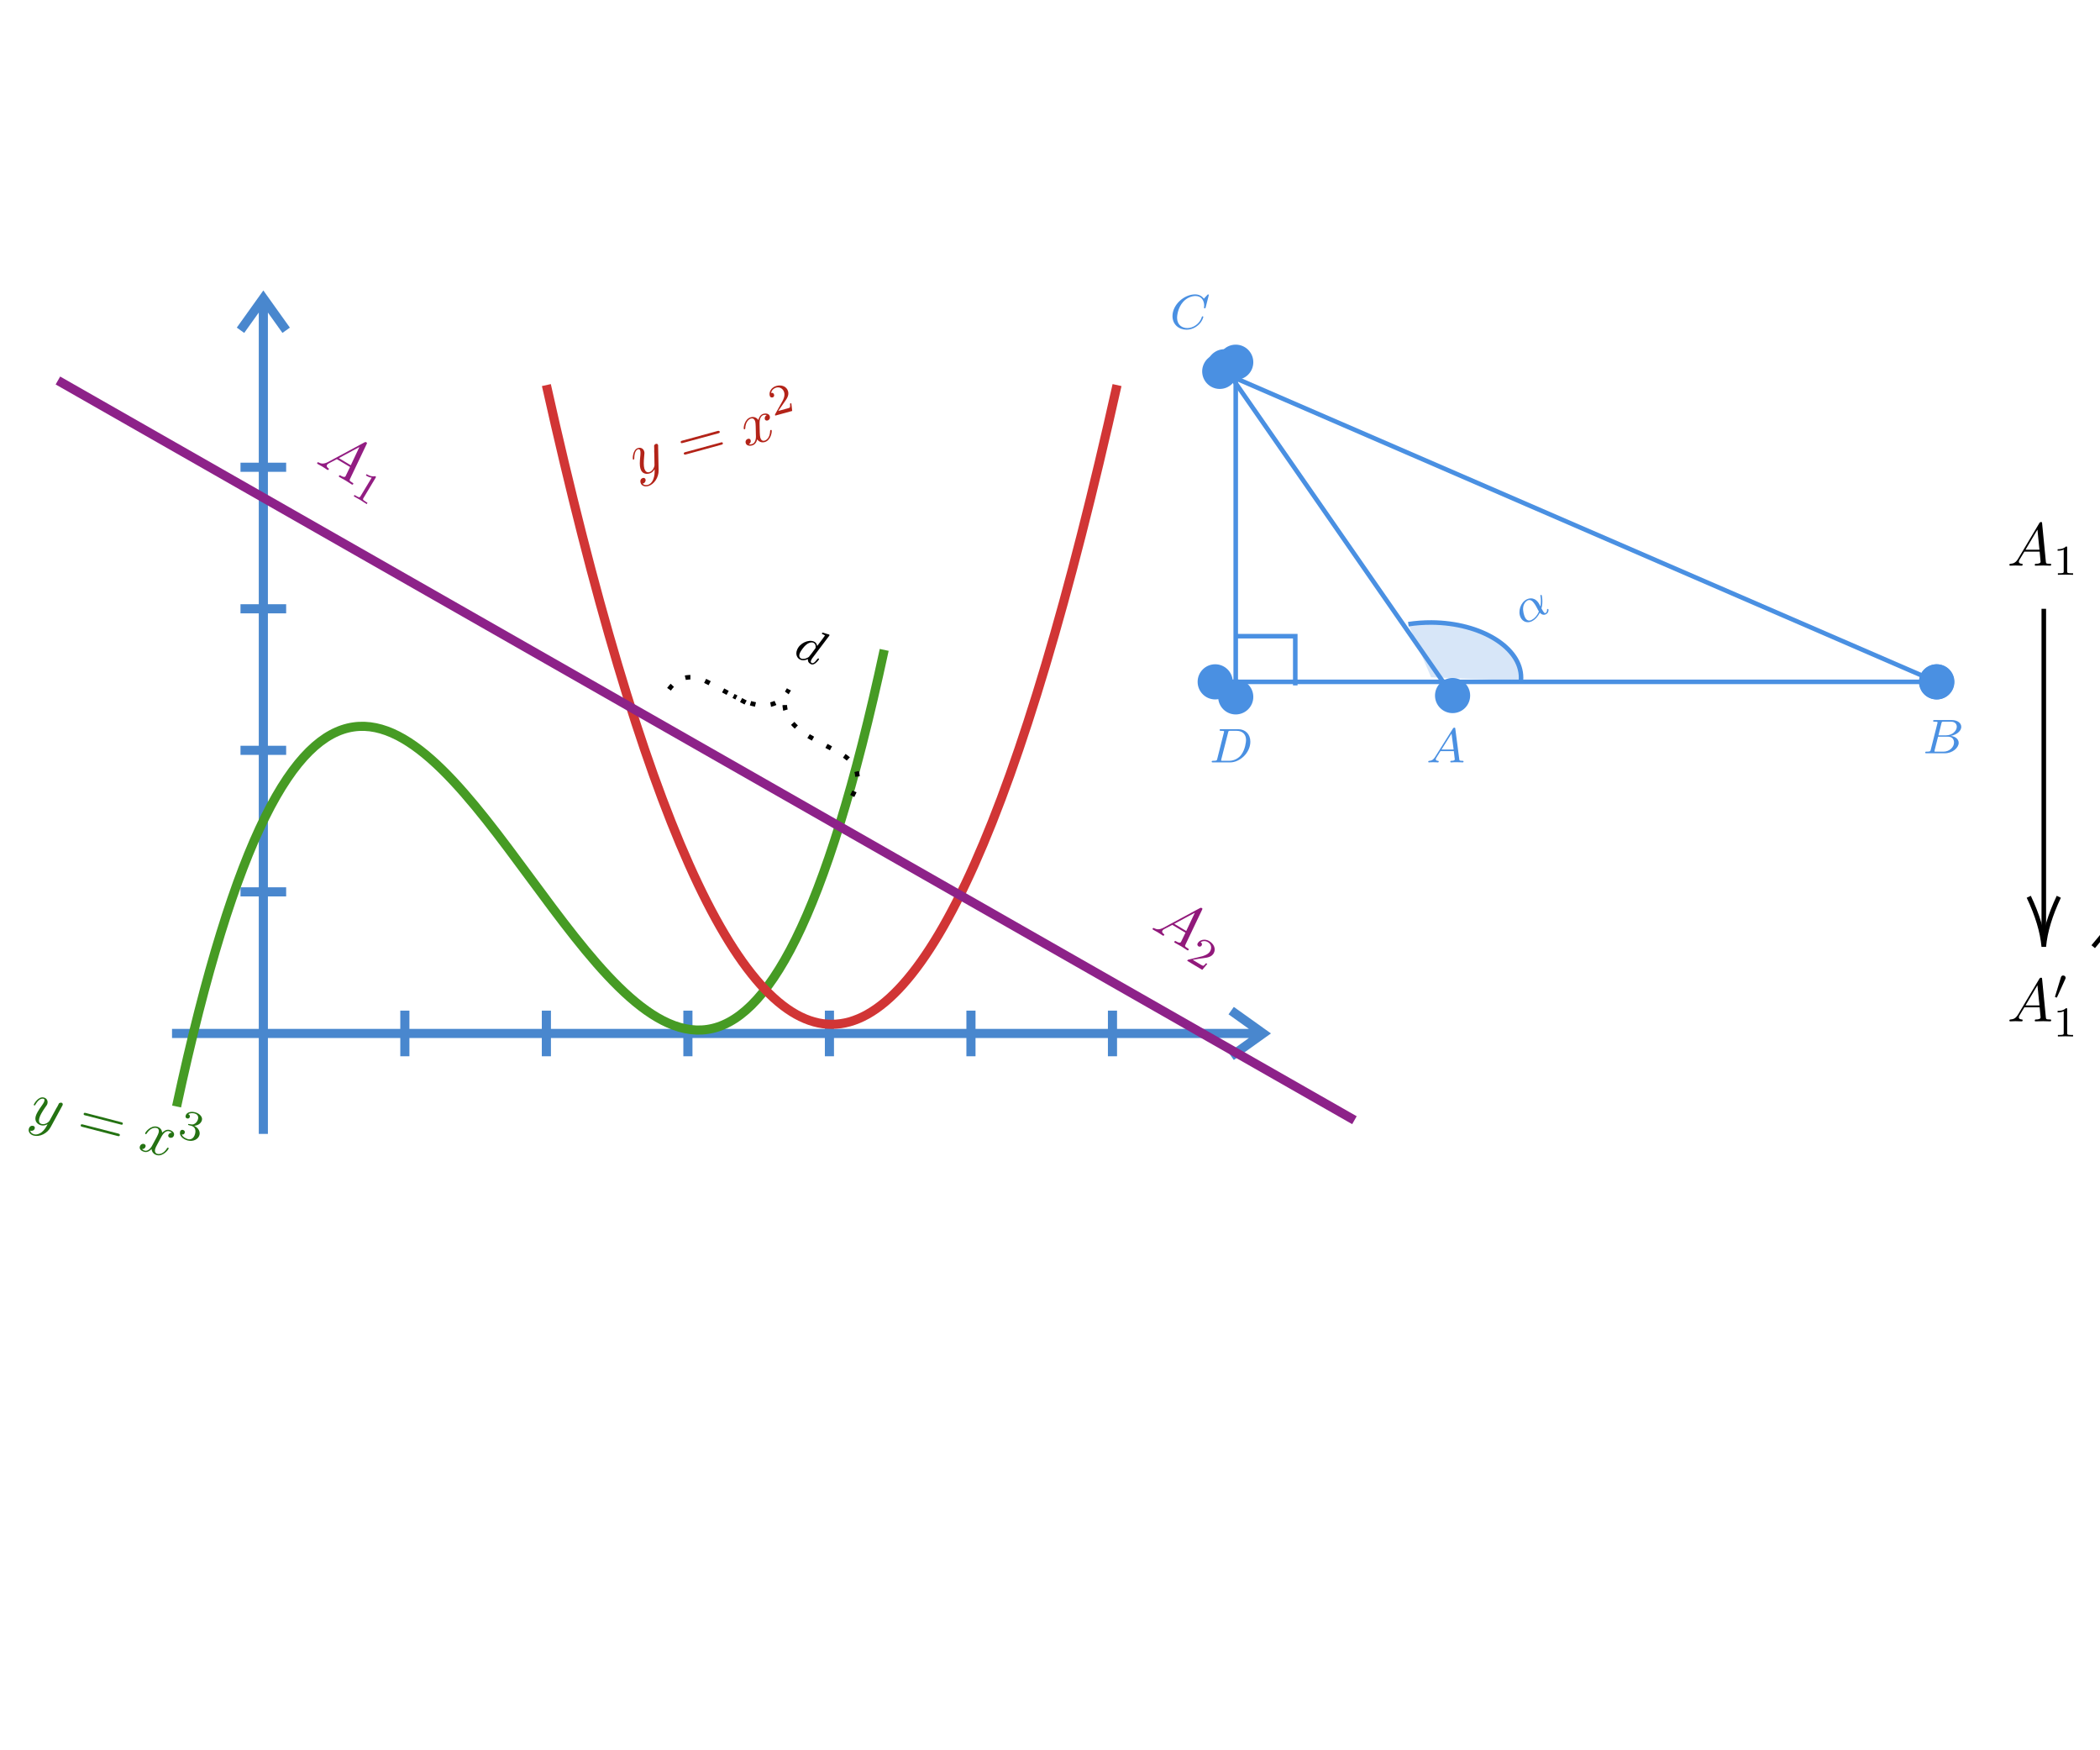 <?xml version="1.0" encoding="UTF-8"?>
<svg xmlns="http://www.w3.org/2000/svg" xmlns:xlink="http://www.w3.org/1999/xlink" width="343.711pt" height="286.426pt" viewBox="0 0 343.711 286.426">
<defs>
<g>
<g id="glyph-0-0">
<path d="M 3.141 -2.812 C 3.438 -3.875 3.203 -4.922 3.172 -4.984 C 3.141 -5.031 3.094 -5.047 3.047 -5.016 C 2.938 -4.969 2.938 -4.938 2.984 -4.766 C 3.125 -3.953 2.984 -3.172 2.969 -3.156 C 2.953 -3.156 2.859 -3.328 2.812 -3.453 C 2.156 -4.688 1.219 -4.531 0.734 -4.297 C -0.281 -3.797 -0.766 -2.328 -0.266 -1.312 C 0.078 -0.625 0.844 -0.344 1.594 -0.719 C 2.078 -0.969 2.516 -1.406 2.875 -2.109 C 3.328 -1.609 3.75 -1.797 3.875 -1.859 C 4.281 -2.062 4.344 -2.547 4.266 -2.688 C 4.219 -2.766 4.141 -2.719 4.125 -2.703 C 4.031 -2.672 4.047 -2.625 4.047 -2.578 C 4.094 -2.219 3.844 -2.078 3.812 -2.062 C 3.703 -2.016 3.594 -1.953 3.141 -2.812 Z M 2.719 -2.312 C 2.438 -1.609 1.938 -1.125 1.516 -0.922 C 1.156 -0.734 0.719 -0.781 0.438 -1.359 C 0.312 -1.609 0.047 -2.406 0.156 -3.047 C 0.234 -3.578 0.547 -3.953 0.844 -4.109 C 1.234 -4.297 1.594 -4.125 1.875 -3.734 C 2.234 -3.312 2.469 -2.703 2.719 -2.312 Z M 2.719 -2.312 "/>
</g>
<g id="glyph-1-0">
<path d="M 6.344 -5.391 C 6.344 -5.422 6.359 -5.469 6.359 -5.516 C 6.359 -5.562 6.312 -5.609 6.266 -5.609 C 6.203 -5.609 6.188 -5.594 6.125 -5.516 L 5.562 -4.906 C 5.484 -5 5.062 -5.609 4.141 -5.609 C 2.281 -5.609 0.422 -3.891 0.422 -2.062 C 0.422 -0.672 1.469 0.172 2.734 0.172 C 3.781 0.172 4.672 -0.469 5.094 -1.094 C 5.359 -1.484 5.469 -1.859 5.469 -1.906 C 5.469 -1.984 5.422 -2.016 5.344 -2.016 C 5.25 -2.016 5.234 -1.969 5.219 -1.891 C 4.875 -0.781 3.797 -0.094 2.844 -0.094 C 2.031 -0.094 1.172 -0.578 1.172 -1.797 C 1.172 -2.047 1.266 -3.375 2.156 -4.375 C 2.75 -5.047 3.562 -5.344 4.188 -5.344 C 5.203 -5.344 5.609 -4.547 5.609 -3.781 C 5.609 -3.672 5.578 -3.516 5.578 -3.422 C 5.578 -3.328 5.688 -3.328 5.719 -3.328 C 5.812 -3.328 5.828 -3.359 5.859 -3.5 Z M 6.344 -5.391 "/>
</g>
<g id="glyph-1-1">
<path d="M 1.328 -0.625 C 1.266 -0.328 1.25 -0.266 0.656 -0.266 C 0.5 -0.266 0.406 -0.266 0.406 -0.109 C 0.406 0 0.516 0 0.641 0 L 3.391 0 C 5.062 0 6.734 -1.609 6.734 -3.391 C 6.734 -4.609 5.922 -5.438 4.734 -5.438 L 1.953 -5.438 C 1.812 -5.438 1.703 -5.438 1.703 -5.297 C 1.703 -5.172 1.797 -5.172 1.938 -5.172 C 2.203 -5.172 2.438 -5.172 2.438 -5.047 C 2.438 -5.016 2.422 -5.016 2.406 -4.906 Z M 3.094 -4.891 C 3.156 -5.156 3.172 -5.172 3.5 -5.172 L 4.469 -5.172 C 5.391 -5.172 6.031 -4.641 6.031 -3.672 C 6.031 -3.406 5.906 -2.109 5.219 -1.219 C 4.875 -0.766 4.188 -0.266 3.25 -0.266 L 2.062 -0.266 C 1.984 -0.281 1.953 -0.281 1.953 -0.328 C 1.953 -0.391 1.969 -0.469 1.984 -0.516 Z M 3.094 -4.891 "/>
</g>
<g id="glyph-1-2">
<path d="M 1.469 -0.953 C 1.109 -0.359 0.781 -0.281 0.5 -0.266 C 0.422 -0.25 0.312 -0.25 0.312 -0.109 C 0.312 -0.094 0.328 0 0.438 0 C 0.5 0 0.547 -0.031 1.109 -0.031 C 1.656 -0.031 1.828 0 1.875 0 C 1.906 0 2.031 0 2.031 -0.156 C 2.031 -0.25 1.922 -0.266 1.891 -0.266 C 1.719 -0.266 1.547 -0.328 1.547 -0.516 C 1.547 -0.625 1.625 -0.734 1.766 -0.969 L 2.312 -1.844 L 4.5 -1.844 L 4.656 -0.5 C 4.656 -0.375 4.516 -0.266 4.141 -0.266 C 4.031 -0.266 3.922 -0.266 3.922 -0.109 C 3.922 -0.109 3.922 0 4.062 0 C 4.141 0 4.438 -0.016 4.516 -0.031 L 5.016 -0.031 C 5.734 -0.031 5.859 0 5.922 0 C 5.953 0 6.094 0 6.094 -0.156 C 6.094 -0.266 5.984 -0.266 5.859 -0.266 C 5.422 -0.266 5.406 -0.328 5.391 -0.531 L 4.75 -5.453 C 4.734 -5.641 4.719 -5.688 4.594 -5.688 C 4.453 -5.688 4.406 -5.609 4.344 -5.531 Z M 2.484 -2.109 L 4.125 -4.719 L 4.469 -2.109 Z M 2.484 -2.109 "/>
</g>
<g id="glyph-1-3">
<path d="M 1.344 -0.625 C 1.281 -0.328 1.266 -0.266 0.672 -0.266 C 0.516 -0.266 0.422 -0.266 0.422 -0.109 C 0.422 0 0.531 0 0.656 0 L 3.625 0 C 4.938 0 5.906 -0.938 5.906 -1.703 C 5.906 -2.281 5.406 -2.75 4.609 -2.844 C 5.531 -3.016 6.328 -3.625 6.328 -4.328 C 6.328 -4.922 5.75 -5.438 4.75 -5.438 L 1.969 -5.438 C 1.828 -5.438 1.719 -5.438 1.719 -5.297 C 1.719 -5.172 1.812 -5.172 1.953 -5.172 C 2.219 -5.172 2.453 -5.172 2.453 -5.047 C 2.453 -5.016 2.438 -5.016 2.422 -4.906 Z M 2.594 -2.938 L 3.078 -4.891 C 3.141 -5.156 3.156 -5.172 3.484 -5.172 L 4.625 -5.172 C 5.406 -5.172 5.594 -4.672 5.594 -4.344 C 5.594 -3.672 4.859 -2.938 3.844 -2.938 Z M 2.047 -0.266 C 1.969 -0.281 1.938 -0.281 1.938 -0.328 C 1.938 -0.391 1.953 -0.469 1.969 -0.516 L 2.531 -2.719 L 4.156 -2.719 C 4.891 -2.719 5.141 -2.219 5.141 -1.766 C 5.141 -0.984 4.375 -0.266 3.422 -0.266 Z M 2.047 -0.266 "/>
</g>
<g id="glyph-2-0">
<path d="M 1.781 -1.141 C 1.391 -0.484 1 -0.344 0.562 -0.312 C 0.438 -0.297 0.344 -0.297 0.344 -0.109 C 0.344 -0.047 0.406 0 0.484 0 C 0.75 0 1.062 -0.031 1.328 -0.031 C 1.672 -0.031 2.016 0 2.328 0 C 2.391 0 2.516 0 2.516 -0.188 C 2.516 -0.297 2.438 -0.312 2.359 -0.312 C 2.141 -0.328 1.891 -0.406 1.891 -0.656 C 1.891 -0.781 1.953 -0.891 2.031 -1.031 L 2.797 -2.297 L 5.297 -2.297 C 5.312 -2.094 5.453 -0.734 5.453 -0.641 C 5.453 -0.344 4.938 -0.312 4.734 -0.312 C 4.594 -0.312 4.5 -0.312 4.5 -0.109 C 4.5 0 4.609 0 4.641 0 C 5.047 0 5.469 -0.031 5.875 -0.031 C 6.125 -0.031 6.766 0 7.016 0 C 7.062 0 7.188 0 7.188 -0.203 C 7.188 -0.312 7.094 -0.312 6.953 -0.312 C 6.344 -0.312 6.344 -0.375 6.312 -0.672 L 5.703 -6.891 C 5.688 -7.094 5.688 -7.141 5.516 -7.141 C 5.359 -7.141 5.312 -7.062 5.25 -6.969 Z M 2.984 -2.609 L 4.938 -5.906 L 5.266 -2.609 Z M 2.984 -2.609 "/>
</g>
<g id="glyph-3-0">
<path d="M 2.328 -4.438 C 2.328 -4.625 2.328 -4.625 2.125 -4.625 C 1.672 -4.188 1.047 -4.188 0.766 -4.188 L 0.766 -3.938 C 0.922 -3.938 1.391 -3.938 1.766 -4.125 L 1.766 -0.578 C 1.766 -0.344 1.766 -0.25 1.078 -0.25 L 0.812 -0.25 L 0.812 0 C 0.938 0 1.797 -0.031 2.047 -0.031 C 2.266 -0.031 3.141 0 3.297 0 L 3.297 -0.25 L 3.031 -0.25 C 2.328 -0.25 2.328 -0.344 2.328 -0.578 Z M 2.328 -4.438 "/>
</g>
<g id="glyph-4-0">
<path d="M 2.016 -3.297 C 2.078 -3.406 2.078 -3.469 2.078 -3.516 C 2.078 -3.734 1.891 -3.891 1.672 -3.891 C 1.406 -3.891 1.328 -3.672 1.297 -3.562 L 0.375 -0.547 C 0.359 -0.531 0.328 -0.453 0.328 -0.438 C 0.328 -0.359 0.547 -0.281 0.609 -0.281 C 0.656 -0.281 0.656 -0.297 0.703 -0.406 Z M 2.016 -3.297 "/>
</g>
<g id="glyph-5-0">
<path d="M 2.125 -0.062 C 1.438 0.297 1.031 0.219 0.641 0.031 C 0.531 -0.031 0.453 -0.078 0.359 0.078 C 0.328 0.125 0.344 0.203 0.422 0.25 C 0.641 0.391 0.922 0.516 1.156 0.656 C 1.453 0.828 1.734 1.031 2 1.203 C 2.047 1.234 2.156 1.297 2.25 1.141 C 2.312 1.047 2.25 0.984 2.172 0.953 C 2 0.812 1.828 0.625 1.969 0.406 C 2.031 0.297 2.125 0.234 2.266 0.156 L 3.578 -0.531 L 5.734 0.75 C 5.641 0.938 5.047 2.188 5 2.266 C 4.844 2.516 4.391 2.281 4.219 2.172 C 4.094 2.094 4.016 2.047 3.922 2.219 C 3.859 2.312 3.953 2.375 3.984 2.391 C 4.328 2.594 4.703 2.781 5.047 2.984 C 5.266 3.125 5.797 3.484 6.016 3.609 C 6.062 3.641 6.156 3.703 6.266 3.531 C 6.312 3.438 6.234 3.391 6.125 3.312 C 5.594 3 5.625 2.938 5.75 2.672 L 8.438 -2.969 C 8.531 -3.156 8.547 -3.203 8.406 -3.281 C 8.266 -3.375 8.203 -3.328 8.078 -3.266 Z M 3.906 -0.703 L 7.266 -2.516 L 5.859 0.469 Z M 3.906 -0.703 "/>
</g>
<g id="glyph-6-0">
<path d="M 4.281 -2.609 C 4.375 -2.766 4.375 -2.766 4.203 -2.875 C 3.594 -2.734 3.047 -3.062 2.812 -3.203 L 2.688 -2.984 C 2.828 -2.906 3.219 -2.656 3.641 -2.625 L 1.812 0.406 C 1.688 0.609 1.641 0.688 1.047 0.328 L 0.828 0.203 L 0.703 0.422 C 0.797 0.484 1.562 0.891 1.766 1.016 C 1.953 1.141 2.688 1.609 2.828 1.703 L 2.953 1.484 L 2.719 1.344 C 2.125 0.984 2.172 0.906 2.297 0.703 Z M 4.281 -2.609 "/>
</g>
<g id="glyph-6-1">
<path d="M 3.672 0.734 L 3.469 0.609 C 3.375 0.734 3.094 1.031 2.984 1.047 C 2.922 1.047 2.469 0.781 2.375 0.719 L 1.281 0.062 C 2.234 -0.109 2.547 -0.156 3.062 -0.219 C 3.719 -0.297 4.359 -0.422 4.703 -0.984 C 5.125 -1.719 4.766 -2.531 4 -3 C 3.266 -3.438 2.438 -3.219 2.109 -2.672 C 1.938 -2.375 2.156 -2.188 2.234 -2.141 C 2.359 -2.062 2.594 -2.062 2.734 -2.266 C 2.797 -2.375 2.891 -2.625 2.578 -2.812 C 3.016 -3.125 3.5 -3 3.781 -2.828 C 4.375 -2.469 4.406 -1.812 4.125 -1.328 C 3.797 -0.812 3.188 -0.641 2.875 -0.531 L 0.578 0.031 C 0.484 0.047 0.469 0.062 0.375 0.219 L 2.844 1.703 Z M 3.672 0.734 "/>
</g>
<g id="glyph-7-0">
<path d="M 5.641 -2.469 C 5.719 -2.594 5.719 -2.609 5.734 -2.688 C 5.781 -2.844 5.672 -2.969 5.531 -3.016 C 5.438 -3.031 5.266 -3.016 5.125 -2.906 C 5.094 -2.844 4.953 -2.578 4.875 -2.406 C 4.734 -2.188 4.594 -1.938 4.469 -1.688 L 3.578 -0.062 C 3.516 0.078 2.922 0.641 2.281 0.469 C 1.797 0.344 1.812 -0.109 1.906 -0.469 C 2.016 -0.906 2.328 -1.469 2.859 -2.234 C 3.109 -2.578 3.188 -2.672 3.234 -2.875 C 3.344 -3.297 3.141 -3.734 2.656 -3.859 C 1.734 -4.109 1.016 -2.781 1 -2.703 C 0.969 -2.594 1.062 -2.578 1.078 -2.578 C 1.188 -2.547 1.203 -2.578 1.281 -2.719 C 1.781 -3.562 2.234 -3.734 2.578 -3.656 C 2.656 -3.641 2.812 -3.594 2.734 -3.297 C 2.672 -3.062 2.516 -2.828 2.406 -2.672 C 1.734 -1.734 1.438 -1.234 1.312 -0.781 C 1.094 0.078 1.625 0.531 2.188 0.688 C 2.578 0.781 2.938 0.688 3.266 0.5 C 3.031 0.969 2.781 1.422 2.281 1.828 C 1.938 2.078 1.5 2.266 1.062 2.156 C 0.922 2.125 0.484 1.969 0.422 1.562 C 0.578 1.594 0.719 1.625 0.875 1.531 C 0.984 1.5 1.109 1.391 1.156 1.203 C 1.234 0.906 1 0.797 0.906 0.781 C 0.672 0.719 0.312 0.797 0.188 1.266 C 0.062 1.75 0.391 2.219 1 2.375 C 1.984 2.625 3.219 2.016 3.766 0.984 Z M 5.641 -2.469 "/>
</g>
<g id="glyph-7-1">
<path d="M 3.969 -2.094 C 4.094 -2.312 4.562 -3.141 5.219 -2.969 C 5.266 -2.953 5.516 -2.891 5.672 -2.734 C 5.391 -2.75 5.141 -2.562 5.078 -2.328 C 5.047 -2.172 5.109 -1.969 5.359 -1.906 C 5.578 -1.844 5.906 -1.922 6.016 -2.312 C 6.141 -2.812 5.625 -3.094 5.281 -3.188 C 4.719 -3.328 4.266 -2.906 4.078 -2.734 C 4.016 -3.422 3.516 -3.641 3.234 -3.719 C 2.234 -3.969 1.359 -2.891 1.297 -2.641 C 1.266 -2.531 1.375 -2.5 1.391 -2.5 C 1.453 -2.469 1.5 -2.5 1.531 -2.578 C 2.141 -3.516 2.828 -3.594 3.172 -3.5 C 3.344 -3.453 3.641 -3.297 3.5 -2.734 C 3.422 -2.422 3.109 -1.828 2.406 -0.562 C 2.094 -0.016 1.656 0.312 1.219 0.203 C 1.172 0.188 0.953 0.125 0.781 -0.047 C 1.031 -0.031 1.297 -0.188 1.359 -0.453 C 1.438 -0.719 1.234 -0.844 1.094 -0.891 C 0.797 -0.969 0.5 -0.766 0.422 -0.453 C 0.297 -0.016 0.719 0.297 1.156 0.406 C 1.797 0.578 2.312 -0.016 2.344 -0.062 C 2.375 0.328 2.625 0.797 3.203 0.938 C 4.203 1.203 5.078 0.094 5.141 -0.141 C 5.156 -0.25 5.078 -0.266 5.047 -0.281 C 4.953 -0.297 4.938 -0.266 4.891 -0.203 C 4.297 0.766 3.609 0.812 3.297 0.734 C 2.922 0.641 2.844 0.297 2.922 -0.031 C 2.984 -0.25 3.078 -0.453 3.297 -0.844 Z M 3.969 -2.094 "/>
</g>
<g id="glyph-8-0">
<path d="M 7.438 -1.453 C 7.594 -1.406 7.766 -1.359 7.812 -1.547 C 7.859 -1.75 7.688 -1.797 7.547 -1.828 L 1.766 -3.328 C 1.625 -3.359 1.453 -3.406 1.406 -3.203 C 1.359 -3.016 1.531 -2.969 1.672 -2.938 Z M 6.969 0.438 C 7.109 0.469 7.281 0.516 7.328 0.312 C 7.375 0.125 7.203 0.078 7.047 0.031 L 1.281 -1.453 C 1.141 -1.484 0.969 -1.531 0.922 -1.344 C 0.875 -1.141 1.047 -1.094 1.188 -1.062 Z M 6.969 0.438 "/>
</g>
<g id="glyph-9-0">
<path d="M 2.422 -1.781 C 2.953 -1.641 3.234 -1.188 3.047 -0.469 C 2.828 0.375 2.266 0.5 1.891 0.406 C 1.625 0.328 1.031 0.094 0.859 -0.375 C 1.188 -0.297 1.328 -0.5 1.359 -0.656 C 1.422 -0.875 1.281 -1.047 1.062 -1.109 C 0.891 -1.156 0.656 -1.094 0.594 -0.812 C 0.422 -0.172 1.031 0.406 1.844 0.625 C 2.781 0.859 3.594 0.391 3.766 -0.281 C 3.906 -0.797 3.625 -1.438 2.906 -1.781 C 3.672 -1.859 4.062 -2.281 4.172 -2.719 C 4.297 -3.234 3.797 -3.797 3.047 -4 C 2.312 -4.188 1.641 -3.969 1.5 -3.438 C 1.438 -3.203 1.547 -3.031 1.75 -2.984 C 1.969 -2.922 2.141 -3.047 2.188 -3.234 C 2.234 -3.422 2.141 -3.609 1.938 -3.688 C 2.25 -3.906 2.734 -3.859 2.984 -3.797 C 3.281 -3.719 3.672 -3.453 3.531 -2.891 C 3.453 -2.594 3.281 -2.312 3.031 -2.156 C 2.766 -1.953 2.562 -1.984 2.219 -2.047 C 2.047 -2.078 2.031 -2.078 2 -2.078 C 1.984 -2.094 1.922 -2.094 1.906 -2.016 C 1.875 -1.922 1.938 -1.906 2.062 -1.875 Z M 2.422 -1.781 "/>
</g>
<g id="glyph-10-0">
<path d="M 3.672 -4.938 C 3.688 -5.078 3.672 -5.094 3.656 -5.172 C 3.609 -5.344 3.453 -5.391 3.312 -5.344 C 3.219 -5.328 3.078 -5.219 3.016 -5.078 C 3.016 -5 3.016 -4.703 3.031 -4.5 C 3.016 -4.25 3.031 -3.953 3.047 -3.688 L 3.078 -1.828 C 3.078 -1.688 2.844 -0.891 2.219 -0.719 C 1.734 -0.594 1.516 -0.984 1.406 -1.344 C 1.297 -1.781 1.297 -2.422 1.391 -3.359 C 1.438 -3.797 1.453 -3.906 1.391 -4.109 C 1.281 -4.531 0.875 -4.812 0.391 -4.672 C -0.516 -4.422 -0.5 -2.922 -0.469 -2.859 C -0.453 -2.75 -0.359 -2.781 -0.344 -2.781 C -0.234 -2.812 -0.234 -2.844 -0.234 -2.984 C -0.219 -3.969 0.078 -4.375 0.406 -4.469 C 0.484 -4.484 0.656 -4.531 0.75 -4.219 C 0.812 -3.984 0.766 -3.688 0.766 -3.5 C 0.641 -2.359 0.641 -1.781 0.766 -1.328 C 1 -0.469 1.672 -0.344 2.25 -0.5 C 2.625 -0.594 2.891 -0.859 3.094 -1.203 C 3.109 -0.656 3.109 -0.156 2.875 0.453 C 2.719 0.859 2.422 1.234 1.984 1.359 C 1.859 1.391 1.406 1.484 1.141 1.156 C 1.297 1.109 1.438 1.078 1.516 0.906 C 1.594 0.812 1.656 0.656 1.609 0.469 C 1.516 0.172 1.25 0.219 1.172 0.234 C 0.938 0.297 0.672 0.531 0.797 1 C 0.922 1.484 1.438 1.719 2.031 1.562 C 3.016 1.297 3.781 0.141 3.75 -1.016 Z M 3.672 -4.938 "/>
</g>
<g id="glyph-10-1">
<path d="M 2.406 -3.781 C 2.406 -4.047 2.391 -5 3.047 -5.188 C 3.094 -5.188 3.344 -5.266 3.578 -5.188 C 3.328 -5.047 3.203 -4.781 3.266 -4.531 C 3.297 -4.375 3.469 -4.234 3.719 -4.297 C 3.938 -4.359 4.188 -4.594 4.078 -5 C 3.938 -5.484 3.344 -5.484 3.016 -5.391 C 2.469 -5.234 2.266 -4.625 2.203 -4.391 C 1.781 -4.953 1.25 -4.906 0.969 -4.828 C -0.031 -4.562 -0.25 -3.172 -0.172 -2.938 C -0.156 -2.828 -0.062 -2.859 -0.047 -2.859 C 0.031 -2.875 0.062 -2.922 0.062 -3 C 0.109 -4.109 0.672 -4.531 1 -4.625 C 1.188 -4.672 1.547 -4.672 1.703 -4.109 C 1.781 -3.812 1.781 -3.125 1.812 -1.672 C 1.812 -1.047 1.578 -0.547 1.156 -0.438 C 1.094 -0.422 0.891 -0.359 0.641 -0.406 C 0.875 -0.547 1.031 -0.797 0.953 -1.062 C 0.875 -1.328 0.656 -1.344 0.516 -1.297 C 0.219 -1.219 0.047 -0.922 0.141 -0.609 C 0.25 -0.172 0.781 -0.094 1.203 -0.219 C 1.859 -0.391 2.016 -1.172 2.016 -1.219 C 2.234 -0.891 2.688 -0.609 3.25 -0.766 C 4.25 -1.047 4.453 -2.422 4.391 -2.672 C 4.359 -2.781 4.281 -2.766 4.25 -2.75 C 4.156 -2.734 4.156 -2.672 4.141 -2.609 C 4.109 -1.469 3.531 -1.078 3.219 -1 C 2.844 -0.891 2.625 -1.156 2.531 -1.484 C 2.469 -1.703 2.469 -1.906 2.438 -2.359 Z M 2.406 -3.781 "/>
</g>
<g id="glyph-11-0">
<path d="M 5.75 -4.953 C 5.891 -5 6.078 -5.047 6.031 -5.219 C 5.969 -5.422 5.781 -5.375 5.656 -5.344 L -0.109 -3.766 C -0.25 -3.734 -0.422 -3.672 -0.359 -3.469 C -0.312 -3.297 -0.141 -3.359 0 -3.391 Z M 6.281 -3.094 C 6.406 -3.125 6.594 -3.172 6.531 -3.375 C 6.484 -3.547 6.297 -3.5 6.156 -3.453 L 0.406 -1.891 C 0.266 -1.859 0.094 -1.797 0.141 -1.625 C 0.203 -1.422 0.375 -1.484 0.516 -1.516 Z M 6.281 -3.094 "/>
</g>
<g id="glyph-12-0">
<path d="M 3.062 -2.141 L 2.844 -2.078 C 2.859 -1.922 2.891 -1.516 2.812 -1.438 C 2.781 -1.375 2.266 -1.234 2.172 -1.219 L 0.922 -0.875 C 1.469 -1.672 1.656 -1.953 1.953 -2.359 C 2.344 -2.891 2.703 -3.438 2.531 -4.078 C 2.312 -4.891 1.469 -5.203 0.609 -4.969 C -0.219 -4.734 -0.641 -3.984 -0.469 -3.359 C -0.375 -3.031 -0.078 -3.062 0 -3.094 C 0.156 -3.125 0.312 -3.312 0.234 -3.547 C 0.203 -3.672 0.094 -3.906 -0.25 -3.812 C -0.156 -4.328 0.25 -4.594 0.562 -4.688 C 1.234 -4.875 1.75 -4.438 1.891 -3.906 C 2.047 -3.312 1.75 -2.75 1.594 -2.453 L 0.438 -0.391 C 0.375 -0.312 0.375 -0.297 0.422 -0.109 L 3.203 -0.875 Z M 3.062 -2.141 "/>
</g>
<g id="glyph-13-0">
<path d="M 6 -3.203 C 6.016 -3.219 6.078 -3.297 6.078 -3.312 C 6.094 -3.328 6.094 -3.422 6.016 -3.469 C 5.984 -3.469 5.734 -3.547 5.578 -3.594 L 5.141 -3.734 C 4.984 -3.781 4.922 -3.812 4.859 -3.688 C 4.812 -3.578 4.906 -3.547 5 -3.5 C 5.359 -3.359 5.344 -3.312 5.312 -3.25 C 5.297 -3.219 5.109 -3 5.031 -2.859 L 4.062 -1.578 C 4.047 -1.734 3.984 -2.125 3.516 -2.328 C 2.656 -2.688 1.25 -2.078 0.797 -1 C 0.469 -0.219 0.781 0.422 1.328 0.656 C 1.812 0.859 2.375 0.656 2.562 0.547 C 2.469 1.125 2.969 1.344 3.062 1.391 C 3.406 1.531 3.672 1.312 3.797 1.219 C 4.062 1.016 4.359 0.641 4.359 0.609 C 4.391 0.562 4.375 0.484 4.281 0.453 C 4.203 0.422 4.172 0.469 4.031 0.625 C 3.766 0.984 3.469 1.312 3.188 1.203 C 3.016 1.125 2.984 0.953 3.078 0.75 C 3.141 0.594 3.203 0.547 3.25 0.438 Z M 2.703 0.203 C 2.141 0.578 1.688 0.562 1.453 0.469 C 1.109 0.312 1.078 -0.078 1.234 -0.438 C 1.391 -0.797 1.906 -1.5 2.219 -1.75 C 2.609 -2.109 3.094 -2.266 3.438 -2.125 C 3.922 -1.922 3.828 -1.312 3.797 -1.234 C 3.781 -1.203 3.297 -0.562 3.172 -0.391 C 2.922 -0.094 2.922 -0.078 2.703 0.203 Z M 2.703 0.203 "/>
</g>
</g>
<clipPath id="clip-0">
<path clip-rule="nonzero" d="M 333 52 L 343.711 52 L 343.711 91 L 333 91 Z M 333 52 "/>
</clipPath>
<clipPath id="clip-1">
<path clip-rule="nonzero" d="M 321 136 L 343.711 136 L 343.711 166 L 321 166 Z M 321 136 "/>
</clipPath>
<clipPath id="clip-2">
<path clip-rule="nonzero" d="M 332 120 L 343.711 120 L 343.711 166 L 332 166 Z M 332 120 "/>
</clipPath>
</defs>
<path fill="none" stroke-width="0.747" stroke-linecap="butt" stroke-linejoin="miter" stroke="rgb(29.019%, 56.47%, 88.628%)" stroke-opacity="1" stroke-miterlimit="10" d="M 204.734 -22.415 L 204.734 -77.181 " transform="matrix(1, 0, 0, -1, -2.48, 36.862)"/>
<path fill-rule="nonzero" fill="rgb(29.019%, 56.47%, 88.628%)" fill-opacity="1" stroke-width="0.747" stroke-linecap="butt" stroke-linejoin="miter" stroke="rgb(29.019%, 56.47%, 88.628%)" stroke-opacity="1" stroke-miterlimit="10" d="M 204.734 -79.681 C 203.351 -79.681 202.23 -78.56 202.23 -77.181 C 202.23 -75.798 203.351 -74.677 204.734 -74.677 C 206.117 -74.677 207.238 -75.798 207.238 -77.181 C 207.238 -78.56 206.117 -79.681 204.734 -79.681 Z M 204.734 -79.681 " transform="matrix(1, 0, 0, -1, -2.48, 36.862)"/>
<path fill-rule="nonzero" fill="rgb(29.019%, 56.47%, 88.628%)" fill-opacity="1" stroke-width="0.747" stroke-linecap="butt" stroke-linejoin="miter" stroke="rgb(29.019%, 56.47%, 88.628%)" stroke-opacity="1" stroke-miterlimit="10" d="M 204.734 -24.919 C 203.351 -24.919 202.23 -23.798 202.23 -22.415 C 202.23 -21.033 203.351 -19.911 204.734 -19.911 C 206.117 -19.911 207.238 -21.033 207.238 -22.415 C 207.238 -23.798 206.117 -24.919 204.734 -24.919 Z M 204.734 -24.919 " transform="matrix(1, 0, 0, -1, -2.48, 36.862)"/>
<path fill="none" stroke-width="0.747" stroke-linecap="butt" stroke-linejoin="miter" stroke="rgb(29.019%, 56.47%, 88.628%)" stroke-opacity="1" stroke-miterlimit="10" d="M 319.492 -74.72 L 201.371 -74.72 " transform="matrix(1, 0, 0, -1, -2.48, 36.862)"/>
<path fill-rule="nonzero" fill="rgb(29.019%, 56.47%, 88.628%)" fill-opacity="1" stroke-width="0.747" stroke-linecap="butt" stroke-linejoin="miter" stroke="rgb(29.019%, 56.47%, 88.628%)" stroke-opacity="1" stroke-miterlimit="10" d="M 198.871 -74.72 C 198.871 -73.337 199.992 -72.216 201.371 -72.216 C 202.753 -72.216 203.875 -73.337 203.875 -74.72 C 203.875 -76.103 202.753 -77.224 201.371 -77.224 C 199.992 -77.224 198.871 -76.103 198.871 -74.72 Z M 198.871 -74.72 " transform="matrix(1, 0, 0, -1, -2.48, 36.862)"/>
<path fill-rule="nonzero" fill="rgb(29.019%, 56.47%, 88.628%)" fill-opacity="1" stroke-width="0.747" stroke-linecap="butt" stroke-linejoin="miter" stroke="rgb(29.019%, 56.47%, 88.628%)" stroke-opacity="1" stroke-miterlimit="10" d="M 316.988 -74.72 C 316.988 -73.337 318.109 -72.216 319.492 -72.216 C 320.875 -72.216 321.996 -73.337 321.996 -74.72 C 321.996 -76.103 320.875 -77.224 319.492 -77.224 C 318.109 -77.224 316.988 -76.103 316.988 -74.72 Z M 316.988 -74.72 " transform="matrix(1, 0, 0, -1, -2.48, 36.862)"/>
<path fill="none" stroke-width="0.747" stroke-linecap="butt" stroke-linejoin="miter" stroke="rgb(29.019%, 56.47%, 88.628%)" stroke-opacity="1" stroke-miterlimit="10" d="M 202.121 -23.911 L 319.433 -74.72 " transform="matrix(1, 0, 0, -1, -2.48, 36.862)"/>
<path fill-rule="nonzero" fill="rgb(29.019%, 56.47%, 88.628%)" fill-opacity="1" stroke-width="0.747" stroke-linecap="butt" stroke-linejoin="miter" stroke="rgb(29.019%, 56.47%, 88.628%)" stroke-opacity="1" stroke-miterlimit="10" d="M 321.73 -75.716 C 321.179 -76.986 319.707 -77.568 318.437 -77.017 C 317.168 -76.47 316.585 -74.993 317.136 -73.724 C 317.683 -72.458 319.156 -71.876 320.425 -72.423 C 321.695 -72.974 322.277 -74.447 321.73 -75.716 Z M 321.73 -75.716 " transform="matrix(1, 0, 0, -1, -2.48, 36.862)"/>
<path fill-rule="nonzero" fill="rgb(29.019%, 56.47%, 88.628%)" fill-opacity="1" stroke-width="0.747" stroke-linecap="butt" stroke-linejoin="miter" stroke="rgb(29.019%, 56.47%, 88.628%)" stroke-opacity="1" stroke-miterlimit="10" d="M 204.417 -24.904 C 203.867 -26.173 202.394 -26.755 201.125 -26.208 C 199.855 -25.658 199.273 -24.185 199.824 -22.915 C 200.371 -21.646 201.847 -21.064 203.113 -21.615 C 204.382 -22.161 204.964 -23.638 204.417 -24.904 Z M 204.417 -24.904 " transform="matrix(1, 0, 0, -1, -2.48, 36.862)"/>
<path fill="none" stroke-width="0.747" stroke-linecap="butt" stroke-linejoin="miter" stroke="rgb(29.019%, 56.47%, 88.628%)" stroke-opacity="1" stroke-miterlimit="10" d="M 202.867 -23.165 L 240.226 -76.962 " transform="matrix(1, 0, 0, -1, -2.48, 36.862)"/>
<path fill-rule="nonzero" fill="rgb(29.019%, 56.47%, 88.628%)" fill-opacity="1" stroke-width="0.747" stroke-linecap="butt" stroke-linejoin="miter" stroke="rgb(29.019%, 56.47%, 88.628%)" stroke-opacity="1" stroke-miterlimit="10" d="M 241.656 -79.017 C 240.519 -79.806 238.96 -79.525 238.171 -78.392 C 237.382 -77.255 237.664 -75.697 238.8 -74.908 C 239.933 -74.118 241.496 -74.4 242.285 -75.536 C 243.07 -76.669 242.789 -78.228 241.656 -79.017 Z M 241.656 -79.017 " transform="matrix(1, 0, 0, -1, -2.48, 36.862)"/>
<path fill-rule="nonzero" fill="rgb(29.019%, 56.47%, 88.628%)" fill-opacity="1" stroke-width="0.747" stroke-linecap="butt" stroke-linejoin="miter" stroke="rgb(29.019%, 56.47%, 88.628%)" stroke-opacity="1" stroke-miterlimit="10" d="M 204.296 -25.22 C 203.16 -26.009 201.601 -25.728 200.812 -24.591 C 200.023 -23.454 200.304 -21.896 201.441 -21.107 C 202.574 -20.318 204.132 -20.599 204.921 -21.736 C 205.71 -22.872 205.429 -24.431 204.296 -25.22 Z M 204.296 -25.22 " transform="matrix(1, 0, 0, -1, -2.48, 36.862)"/>
<path fill-rule="nonzero" fill="rgb(29.019%, 56.47%, 88.628%)" fill-opacity="0.22" d="M 230.508 102.145 C 231.711 101.957 232.98 101.863 234.289 101.867 C 242.418 101.922 248.984 105.98 248.957 110.926 C 248.957 111.09 248.949 111.254 248.934 111.418 L 234.234 110.836 Z M 230.508 102.145 "/>
<path fill="none" stroke-width="0.747" stroke-linecap="butt" stroke-linejoin="miter" stroke="rgb(29.019%, 56.47%, 88.628%)" stroke-opacity="1" stroke-miterlimit="10" d="M 232.988 -65.283 C 234.191 -65.095 235.46 -65.001 236.769 -65.005 C 244.898 -65.06 251.464 -69.118 251.437 -74.064 C 251.437 -74.228 251.429 -74.392 251.414 -74.556 " transform="matrix(1, 0, 0, -1, -2.48, 36.862)"/>
<path fill="none" stroke-width="0.747" stroke-linecap="butt" stroke-linejoin="miter" stroke="rgb(29.019%, 56.47%, 88.628%)" stroke-opacity="1" stroke-miterlimit="10" d="M 204.734 -67.247 L 214.48 -67.247 L 214.48 -75.302 " transform="matrix(1, 0, 0, -1, -2.48, 36.862)"/>
<path fill="none" stroke-width="1.494" stroke-linecap="butt" stroke-linejoin="miter" stroke="rgb(28.625%, 52.939%, 80.785%)" stroke-opacity="1" stroke-miterlimit="10" d="M 30.636 -132.255 L 209.218 -132.255 M 45.582 -11.954 L 45.582 -148.693 M 203.988 -128.521 L 209.218 -132.255 L 203.988 -135.993 M 41.843 -17.185 L 45.582 -11.954 L 49.316 -17.185 M 68.742 -128.521 L 68.742 -135.993 M 91.906 -128.521 L 91.906 -135.993 M 115.07 -128.521 L 115.07 -135.993 M 138.234 -128.521 L 138.234 -135.993 M 161.398 -128.521 L 161.398 -135.993 M 184.562 -128.521 L 184.562 -135.993 M 41.843 -109.091 L 49.316 -109.091 M 41.843 -85.927 L 49.316 -85.927 M 41.843 -62.767 L 49.316 -62.767 M 41.843 -39.603 L 49.316 -39.603 " transform="matrix(1, 0, 0, -1, -2.48, 36.862)"/>
<path fill="none" stroke-width="1.494" stroke-linecap="butt" stroke-linejoin="miter" stroke="rgb(27.451%, 60.782%, 14.119%)" stroke-opacity="1" stroke-miterlimit="10" d="M 31.382 -144.212 C 69.992 35.12 108.593 -248.822 147.199 -69.49 " transform="matrix(1, 0, 0, -1, -2.48, 36.862)"/>
<path fill="none" stroke-width="1.494" stroke-linecap="butt" stroke-linejoin="miter" stroke="rgb(81.96%, 20.784%, 20.784%)" stroke-opacity="1" stroke-miterlimit="10" d="M 91.906 -26.154 C 123.043 -165.634 154.171 -165.634 185.308 -26.154 " transform="matrix(1, 0, 0, -1, -2.48, 36.862)"/>
<path fill="none" stroke-width="1.494" stroke-linecap="butt" stroke-linejoin="miter" stroke="rgb(55.292%, 13.332%, 53.725%)" stroke-opacity="1" stroke-miterlimit="10" d="M 11.957 -25.404 L 224.164 -146.454 " transform="matrix(1, 0, 0, -1, -2.48, 36.862)"/>
<path fill="none" stroke-width="0.747" stroke-linecap="butt" stroke-linejoin="miter" stroke="rgb(0%, 0%, 0%)" stroke-opacity="1" stroke-dasharray="0.837 2.501" stroke-miterlimit="10" d="M 141.968 -93.4 C 143.621 -90.329 142.902 -87.97 139.832 -86.318 L 135.707 -84.107 C 131.32 -81.751 129.949 -79.033 131.597 -75.962 C 129.949 -79.033 126.929 -79.392 122.543 -77.036 M 124.515 -78.099 L 118.418 -74.826 C 115.347 -73.173 112.984 -73.892 111.335 -76.962 " transform="matrix(1, 0, 0, -1, -2.48, 36.862)"/>
<g fill="rgb(29.019%, 56.47%, 88.628%)" fill-opacity="1">
<use xlink:href="#glyph-0-0" x="249.155" y="102.377"/>
</g>
<g fill="rgb(29.019%, 56.47%, 88.628%)" fill-opacity="1">
<use xlink:href="#glyph-1-0" x="191.481" y="53.782"/>
</g>
<g fill="rgb(29.019%, 56.47%, 88.628%)" fill-opacity="1">
<use xlink:href="#glyph-1-1" x="197.913" y="124.766"/>
</g>
<g fill="rgb(29.019%, 56.47%, 88.628%)" fill-opacity="1">
<use xlink:href="#glyph-1-2" x="233.451" y="124.766"/>
</g>
<g fill="rgb(29.019%, 56.47%, 88.628%)" fill-opacity="1">
<use xlink:href="#glyph-1-3" x="314.677" y="123.271"/>
</g>
<g fill="rgb(0%, 0%, 0%)" fill-opacity="1">
<use xlink:href="#glyph-2-0" x="328.535" y="92.57"/>
</g>
<g fill="rgb(0%, 0%, 0%)" fill-opacity="1">
<use xlink:href="#glyph-3-0" x="336.007" y="94.064"/>
</g>
<g fill="rgb(0%, 0%, 0%)" fill-opacity="1">
<use xlink:href="#glyph-2-0" x="328.535" y="167.141"/>
</g>
<g fill="rgb(0%, 0%, 0%)" fill-opacity="1">
<use xlink:href="#glyph-4-0" x="336.007" y="163.526"/>
</g>
<g fill="rgb(0%, 0%, 0%)" fill-opacity="1">
<use xlink:href="#glyph-3-0" x="336.007" y="169.614"/>
</g>
<g fill="rgb(57.256%, 11.374%, 50.98%)" fill-opacity="1">
<use xlink:href="#glyph-5-0" x="51.556" y="75.67"/>
</g>
<g fill="rgb(57.256%, 11.374%, 50.98%)" fill-opacity="1">
<use xlink:href="#glyph-6-0" x="57.195" y="80.795"/>
</g>
<g fill="rgb(56.862%, 9.804%, 48.235%)" fill-opacity="1">
<use xlink:href="#glyph-5-0" x="188.293" y="151.884"/>
</g>
<g fill="rgb(56.862%, 9.804%, 48.235%)" fill-opacity="1">
<use xlink:href="#glyph-6-1" x="193.931" y="157.01"/>
</g>
<g fill="rgb(14.119%, 44.707%, 7.059%)" fill-opacity="1">
<use xlink:href="#glyph-7-0" x="4.529" y="183.464"/>
</g>
<g fill="rgb(14.119%, 44.707%, 7.059%)" fill-opacity="1">
<use xlink:href="#glyph-8-0" x="12.287" y="185.466"/>
</g>
<g fill="rgb(14.119%, 44.707%, 7.059%)" fill-opacity="1">
<use xlink:href="#glyph-7-1" x="22.462" y="188.092"/>
</g>
<g fill="rgb(14.119%, 44.707%, 7.059%)" fill-opacity="1">
<use xlink:href="#glyph-9-0" x="28.882" y="186.015"/>
</g>
<g fill="rgb(70.197%, 13.724%, 9.412%)" fill-opacity="1">
<use xlink:href="#glyph-10-0" x="104.046" y="77.985"/>
</g>
<g fill="rgb(70.197%, 13.724%, 9.412%)" fill-opacity="1">
<use xlink:href="#glyph-11-0" x="111.776" y="75.876"/>
</g>
<g fill="rgb(70.197%, 13.724%, 9.412%)" fill-opacity="1">
<use xlink:href="#glyph-10-1" x="121.913" y="73.111"/>
</g>
<g fill="rgb(70.197%, 13.724%, 9.412%)" fill-opacity="1">
<use xlink:href="#glyph-12-0" x="126.458" y="68.124"/>
</g>
<g fill="rgb(0%, 0%, 0%)" fill-opacity="1">
<use xlink:href="#glyph-13-0" x="129.678" y="107.304"/>
</g>
<g clip-path="url(#clip-0)">
<path fill="none" stroke-width="0.747" stroke-linecap="butt" stroke-linejoin="miter" stroke="rgb(0%, 0%, 0%)" stroke-opacity="1" stroke-miterlimit="10" d="M 346.703 -43.337 L 363.585 -26.458 " transform="matrix(1, 0, 0, -1, -2.48, 36.862)"/>
</g>
<path fill="none" stroke-width="0.747" stroke-linecap="butt" stroke-linejoin="miter" stroke="rgb(0%, 0%, 0%)" stroke-opacity="1" stroke-miterlimit="10" d="M 336.992 -62.767 L 336.992 -116.564 " transform="matrix(1, 0, 0, -1, -2.48, 36.862)"/>
<g clip-path="url(#clip-1)">
<path fill="none" stroke-width="0.747" stroke-linecap="butt" stroke-linejoin="miter" stroke="rgb(0%, 0%, 0%)" stroke-opacity="1" stroke-miterlimit="10" d="M 334.531 -109.892 C 335.945 -112.865 336.765 -115.587 336.992 -118.06 C 337.214 -115.587 338.039 -112.865 339.449 -109.892 " transform="matrix(1, 0, 0, -1, -2.48, 36.862)"/>
</g>
<g clip-path="url(#clip-2)">
<path fill="none" stroke-width="0.747" stroke-linecap="butt" stroke-linejoin="miter" stroke="rgb(0%, 0%, 0%)" stroke-opacity="1" stroke-miterlimit="10" d="M 345.082 -118.06 L 365.304 -93.806 " transform="matrix(1, 0, 0, -1, -2.48, 36.862)"/>
</g>
</svg>
